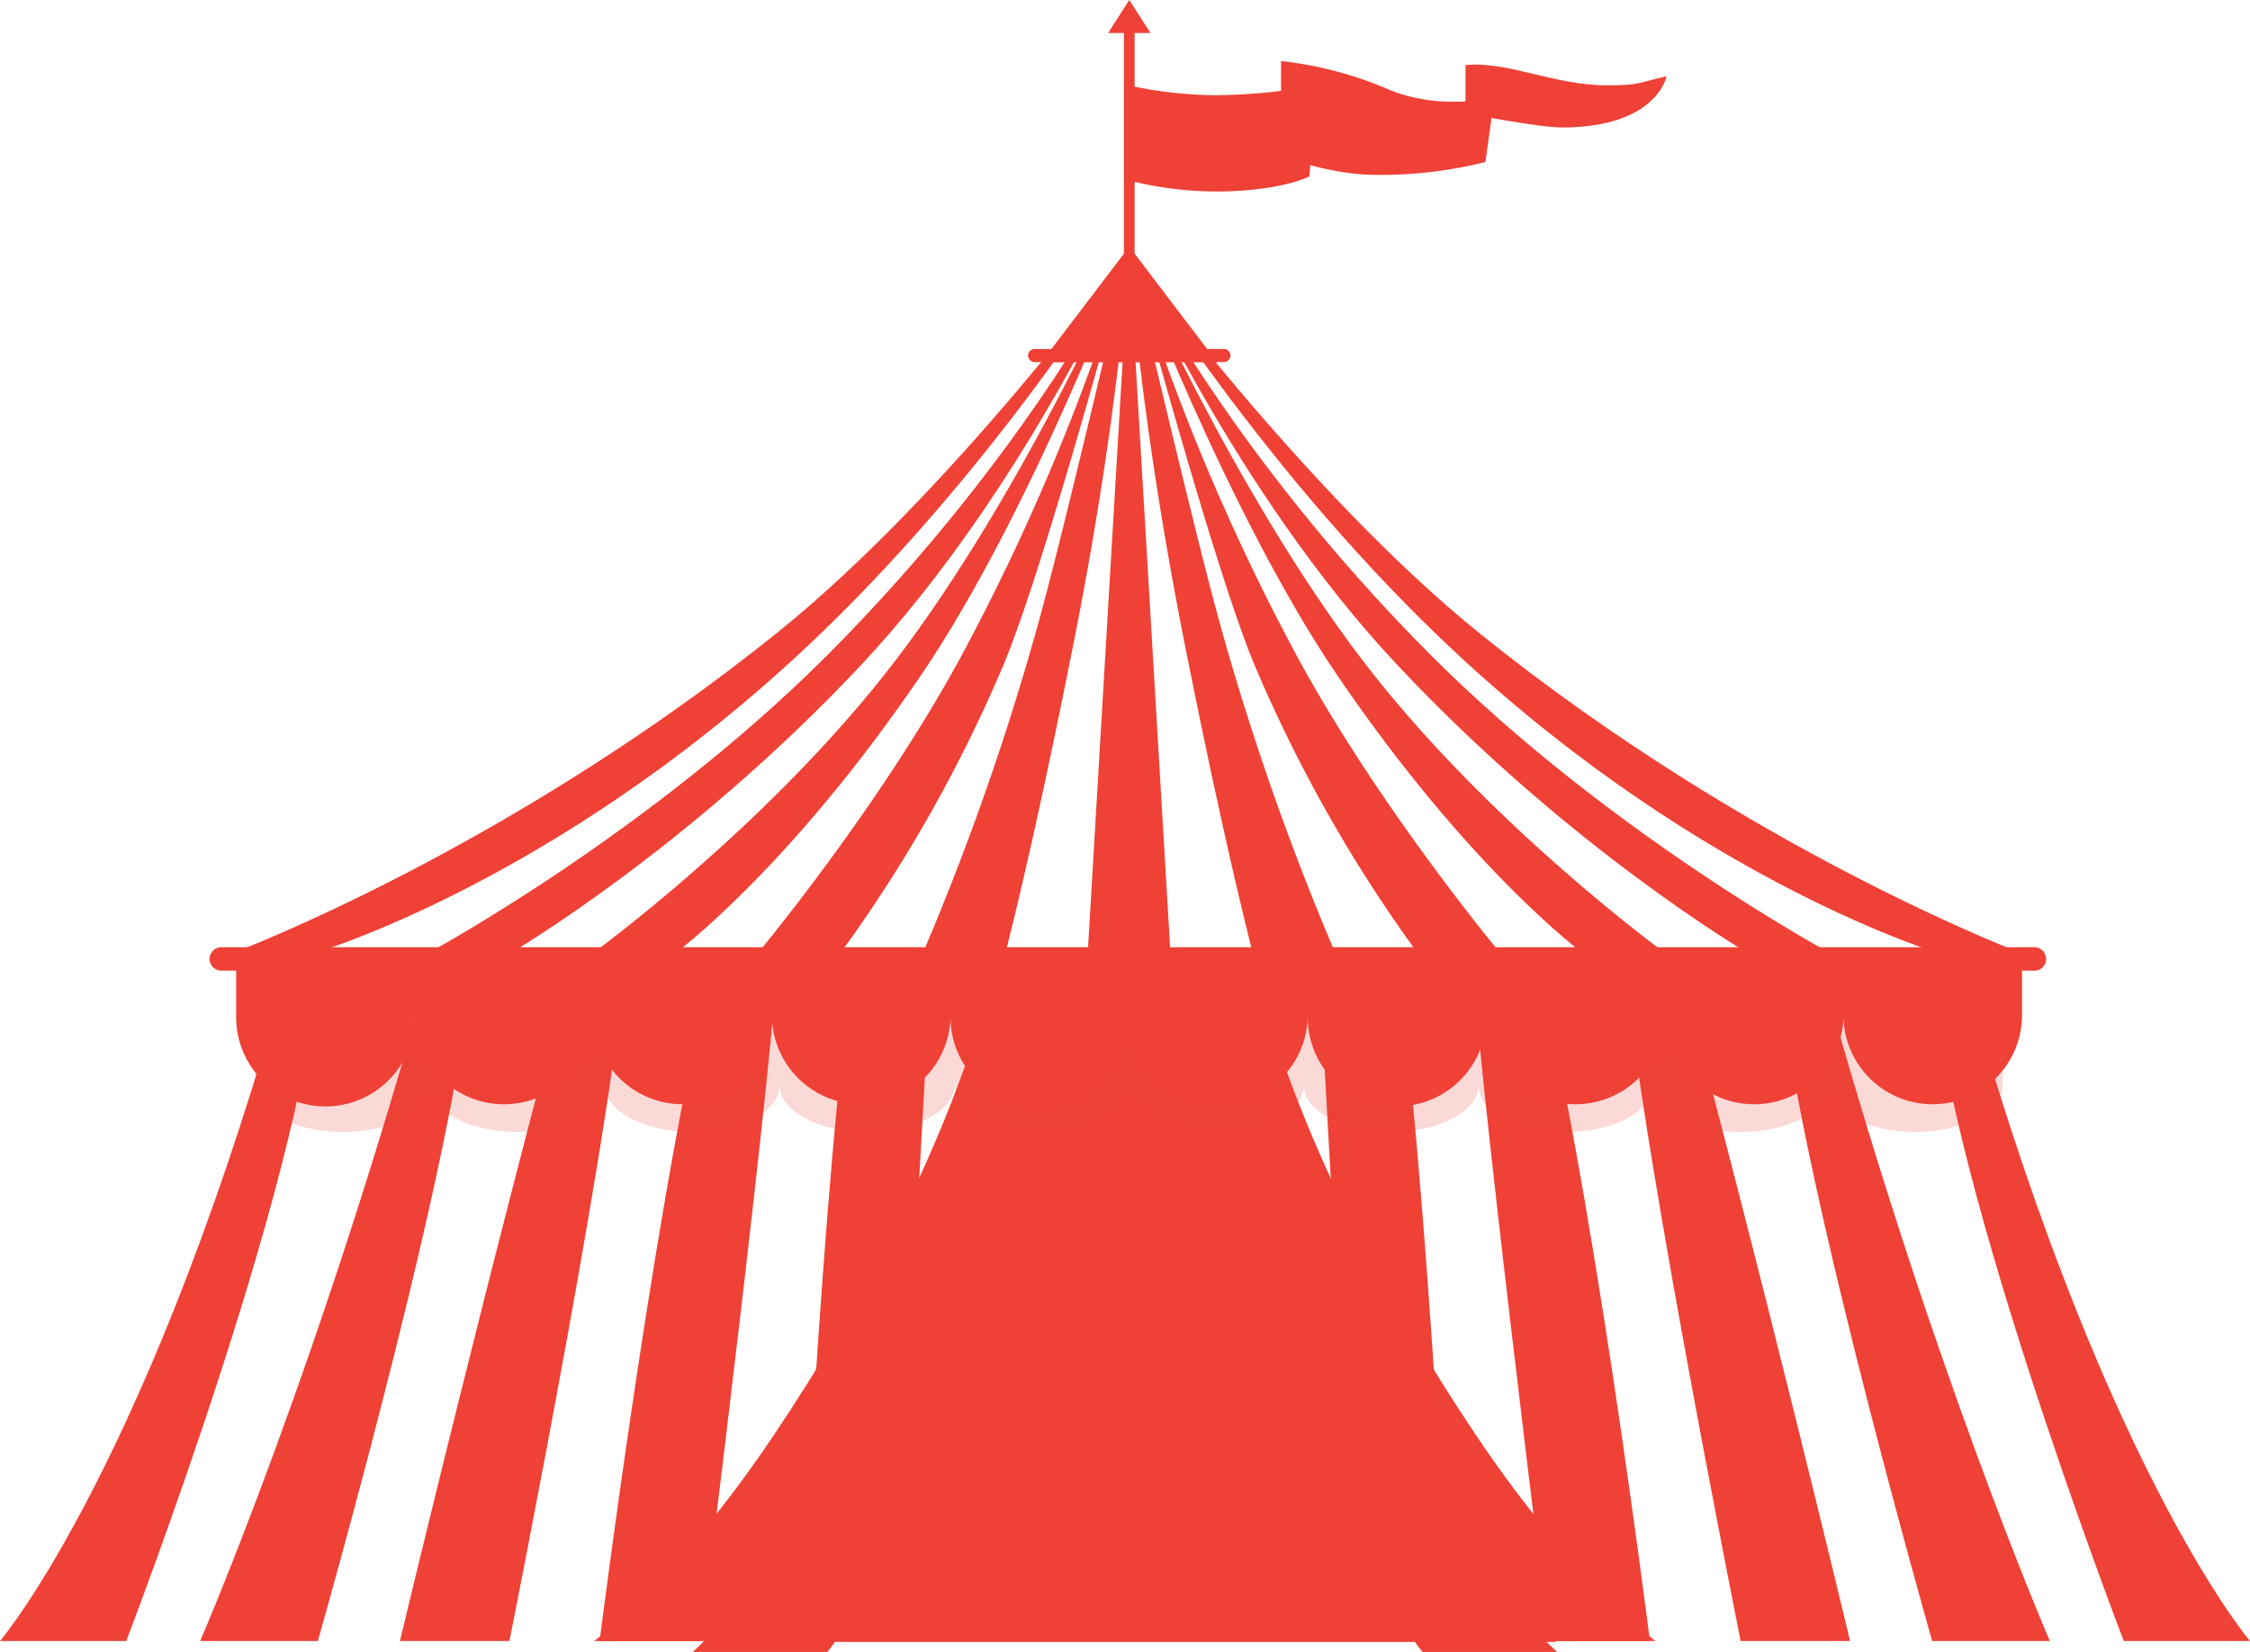<svg xmlns="http://www.w3.org/2000/svg" viewBox="0 0 401.49 294.84"><defs><style>.cls-1{isolation:isolate;}.cls-2,.cls-3{fill:#ef4136;}.cls-3{opacity:0.2;mix-blend-mode:multiply;}</style></defs><title>Asset 1</title><g class="cls-1"><g id="Layer_2" data-name="Layer 2"><g id="Layer_1-2" data-name="Layer 1"><path class="cls-2" d="M261.55,11.61V20.2s12.79,2.54,17.18,2.55c16.92,0,18.66-9.13,18.66-9.13-5.16,1.12-4.58,1.61-10.6,1.61C277.37,15.23,269.09,10.9,261.55,11.61Z"/><polygon class="cls-2" points="261.55 11.61 266.65 17.38 261.55 20.2 261.55 11.61"/><path class="cls-2" d="M228.63,10.9a67,67,0,0,1,19,5c9.33,4,19,1.48,19,1.48L265,28.93a76.77,76.77,0,0,1-19.47,2.28c-8.39,0-16.94-3.4-16.94-3.4Z"/><polygon class="cls-2" points="234.83 15.09 228.63 10.9 228.63 19.13 234.83 15.09"/><path class="cls-2" d="M201.33,15.23A75.36,75.36,0,0,0,216.9,17a103.69,103.69,0,0,0,17.93-1.75l-1.21,16.25s-5.1,2.68-16.72,2.68a64.67,64.67,0,0,1-15.57-2Z"/><rect class="cls-2" x="200.55" y="3.88" width="1.91" height="43.38"/><path class="cls-2" d="M360.81,170.17H346.08s-41.83-12.48-85.69-53.1C225.48,84.74,201.47,45,201.47,45s31.38,42.93,62.61,68.09C312.22,151.89,360.81,170.17,360.81,170.17Z"/><path class="cls-2" d="M326.68,170.17H312s-31.75-18.53-62.6-51.42C219.88,87.33,201.47,45,201.47,45s17.06,35.11,53.91,72C287.38,149,326.68,170.17,326.68,170.17Z"/><path class="cls-2" d="M297.22,170.17H282.49s-20.2-14.85-43.83-49.58C218.83,91.45,201.47,45,201.47,45s18.41,42.38,41.62,72.8C265.42,147.08,297.22,170.17,297.22,170.17Z"/><path class="cls-2" d="M267.76,170.17H253a258.12,258.12,0,0,1-29.16-51.52C216.36,100.78,201.47,45,201.47,45a392,392,0,0,0,29.9,72C246.06,144.18,267.76,170.17,267.76,170.17Z"/><path class="cls-2" d="M238.3,170.17H223.57s-5-18.89-12.59-57.35c-8-41.07-9.51-67.81-9.51-67.81s11.6,49.74,16.17,66.14A471.66,471.66,0,0,0,238.3,170.17Z"/><path class="cls-2" d="M42.14,169.85H56.87s41.82-12.47,85.68-53.09c34.91-32.34,58.92-72.07,58.92-72.07s-31.37,42.93-62.6,68.09C90.72,151.57,42.14,169.85,42.14,169.85Z"/><path class="cls-2" d="M76.26,170.17H91s31.75-18.53,62.6-51.42C183.06,87.33,201.47,45,201.47,45s-17.06,35.11-53.91,72C115.57,149,76.26,170.17,76.26,170.17Z"/><path class="cls-2" d="M105.72,170.17h14.73s20.21-14.85,43.84-49.58C184.11,91.45,201.47,45,201.47,45s-18.41,42.38-41.62,72.8C137.52,147.08,105.72,170.17,105.72,170.17Z"/><path class="cls-2" d="M135.18,170.17h14.74a258.39,258.39,0,0,0,29.15-51.52c7.52-17.87,22.4-73.64,22.4-73.64a391.47,391.47,0,0,1-29.89,72C156.88,144.18,135.18,170.17,135.18,170.17Z"/><path class="cls-2" d="M164.65,170.17h14.73s5-18.89,12.58-57.35C200,71.75,201.47,45,201.47,45s-11.6,49.74-16.17,66.14A470.76,470.76,0,0,1,164.65,170.17Z"/><polygon class="cls-2" points="201.47 45.01 208.84 169.85 194.11 169.85 201.47 45.01"/><polygon class="cls-2" points="197.73 5.89 201.51 0 205.29 5.89 197.73 5.89"/><path class="cls-2" d="M56.72,169.65c0,34.44-34.2,123.25-34.2,123.25H0S27.25,261,52.17,169.65Z"/><path class="cls-2" d="M56.71,292.9h-21s21.8-50.16,41.74-123.25h6.65C84.07,197.2,56.71,292.9,56.71,292.9Z"/><path class="cls-2" d="M90.9,292.9H71.36s16.35-68.43,31.3-123.25h8.76C111.42,190.31,90.9,292.9,90.9,292.9Z"/><path class="cls-2" d="M125.08,292.9H107s10.9-86.7,20.87-123.25h10.85C138.76,183.42,125.08,292.9,125.08,292.9Z"/><path class="cls-2" d="M159.27,292.9H142.72s5.45-105,10.43-123.25h13C166.11,176.54,159.27,292.9,159.27,292.9Z"/><rect class="cls-2" x="178.4" y="169.65" width="15.06" height="123.25"/><path class="cls-2" d="M344.77,169.65c0,34.44,34.2,123.25,34.2,123.25h22.52S374.25,261,349.32,169.65Z"/><path class="cls-2" d="M344.78,292.9h21S344,242.74,324.07,169.65h-6.65C317.42,197.2,344.78,292.9,344.78,292.9Z"/><path class="cls-2" d="M310.6,292.9h19.53s-16.35-68.43-31.3-123.25h-8.76C290.07,190.31,310.6,292.9,310.6,292.9Z"/><path class="cls-2" d="M276.41,292.9h18s-10.9-86.7-20.87-123.25H262.73C262.73,183.42,276.41,292.9,276.41,292.9Z"/><path class="cls-2" d="M242.22,292.9h16.55s-5.45-105-10.43-123.25h-13C235.38,176.54,242.22,292.9,242.22,292.9Z"/><rect class="cls-2" x="208.03" y="169.65" width="15.06" height="123.25"/><polygon class="cls-2" points="185.84 64.62 201.51 44.02 217.17 64.62 185.84 64.62"/><path class="cls-2" d="M256.45,257.35c-14.73-24.86-30.72-73.69-30.72-73.69-8.66-5.84-50.26-1.17-50.26-1.17-4.71,34.71-48.2,110.57-48.2,110.57H277.69S271.18,282.2,256.45,257.35Z"/><path class="cls-2" d="M187,171.58s-5.16,55.15-24.77,96.55c-11.15,23.54-14.63,26.71-14.63,26.71h-24s12.3-10.66,27-36.44c29.07-51,34.09-86.82,34.09-86.82Z"/><polygon class="cls-2" points="196.31 62.81 201.39 45.34 201.63 45.34 206.7 62.81 196.31 62.81"/><path class="cls-2" d="M219.56,63.46a1.16,1.16,0,0,1-1.16,1.16H184.62a1.16,1.16,0,0,1-1.17-1.16h0a1.17,1.17,0,0,1,1.17-1.17H218.4a1.16,1.16,0,0,1,1.16,1.17Z"/><path class="cls-2" d="M180.91,169.65s-6.09,55.14-29.24,96.55c-13.17,23.54-17.27,26.7-17.27,26.7H106s14.52-10.66,31.86-36.43c34.31-51,40.24-86.82,40.24-86.82Z"/><path class="cls-2" d="M214.46,171.58s5.17,55.15,24.78,96.55c11.15,23.54,14.62,26.71,14.62,26.71h24s-12.29-10.66-27-36.44c-29.07-51-34.09-86.82-34.09-86.82Z"/><path class="cls-3" d="M45.57,178.25v15.47c0,4.6,7,8.32,15.59,8.32s15.59-3.72,15.59-8.32c0,4.6,7,8.32,15.59,8.32s15.59-3.72,15.59-8.32c0,4.6,7,8.32,15.59,8.32s15.59-3.72,15.59-8.32c0,4.6,7,8.32,15.59,8.32s15.59-3.72,15.59-8.32c0,4.6,7,8.32,15.59,8.32s15.59-3.72,15.59-8.32c0,4.6,7,8.32,15.59,8.32s15.59-3.72,15.59-8.32c0,4.6,7,8.32,15.59,8.32s15.59-3.72,15.59-8.32c0,4.6,7,8.32,15.59,8.32S295,198.32,295,193.72c0,4.6,7,8.32,15.59,8.32s15.59-3.72,15.59-8.32c0,4.6,7,8.32,15.59,8.32s15.59-3.72,15.59-8.32V178.25Z"/><path class="cls-2" d="M220.56,169.65s6.09,55.14,29.24,96.55c13.16,23.54,17.26,26.7,17.26,26.7h28.38s-14.51-10.66-31.85-36.43c-34.32-51-40.24-86.82-40.24-86.82Z"/><path class="cls-2" d="M42.14,169.85v11.7a15.93,15.93,0,0,0,31.86,0,15.94,15.94,0,0,0,31.87,0,15.94,15.94,0,0,0,31.87,0,15.94,15.94,0,0,0,31.87,0,15.93,15.93,0,0,0,31.86,0,15.94,15.94,0,0,0,31.87,0,15.93,15.93,0,1,0,31.86,0,15.94,15.94,0,0,0,31.87,0,15.94,15.94,0,0,0,31.87,0,15.94,15.94,0,0,0,31.87,0v-11.7Z"/><path class="cls-2" d="M365.12,171.15a2.08,2.08,0,0,1-2.09,2.09H39.49a2.09,2.09,0,0,1-2.09-2.09h0a2.1,2.1,0,0,1,2.09-2.09H363a2.09,2.09,0,0,1,2.09,2.09Z"/><polygon class="cls-2" points="234.83 15.23 233.62 31.48 227.81 31.21 232.07 28.98 226.88 27.51 231.73 25.12 227.89 23.73 232.14 21.05 227.97 18.56 234.83 15.23"/><polygon class="cls-2" points="266.65 17.38 265.04 28.93 261.55 27.63 264.08 25.22 261.07 23.94 264.46 22.2 261.55 20.62 266.65 17.38"/></g></g></g></svg>